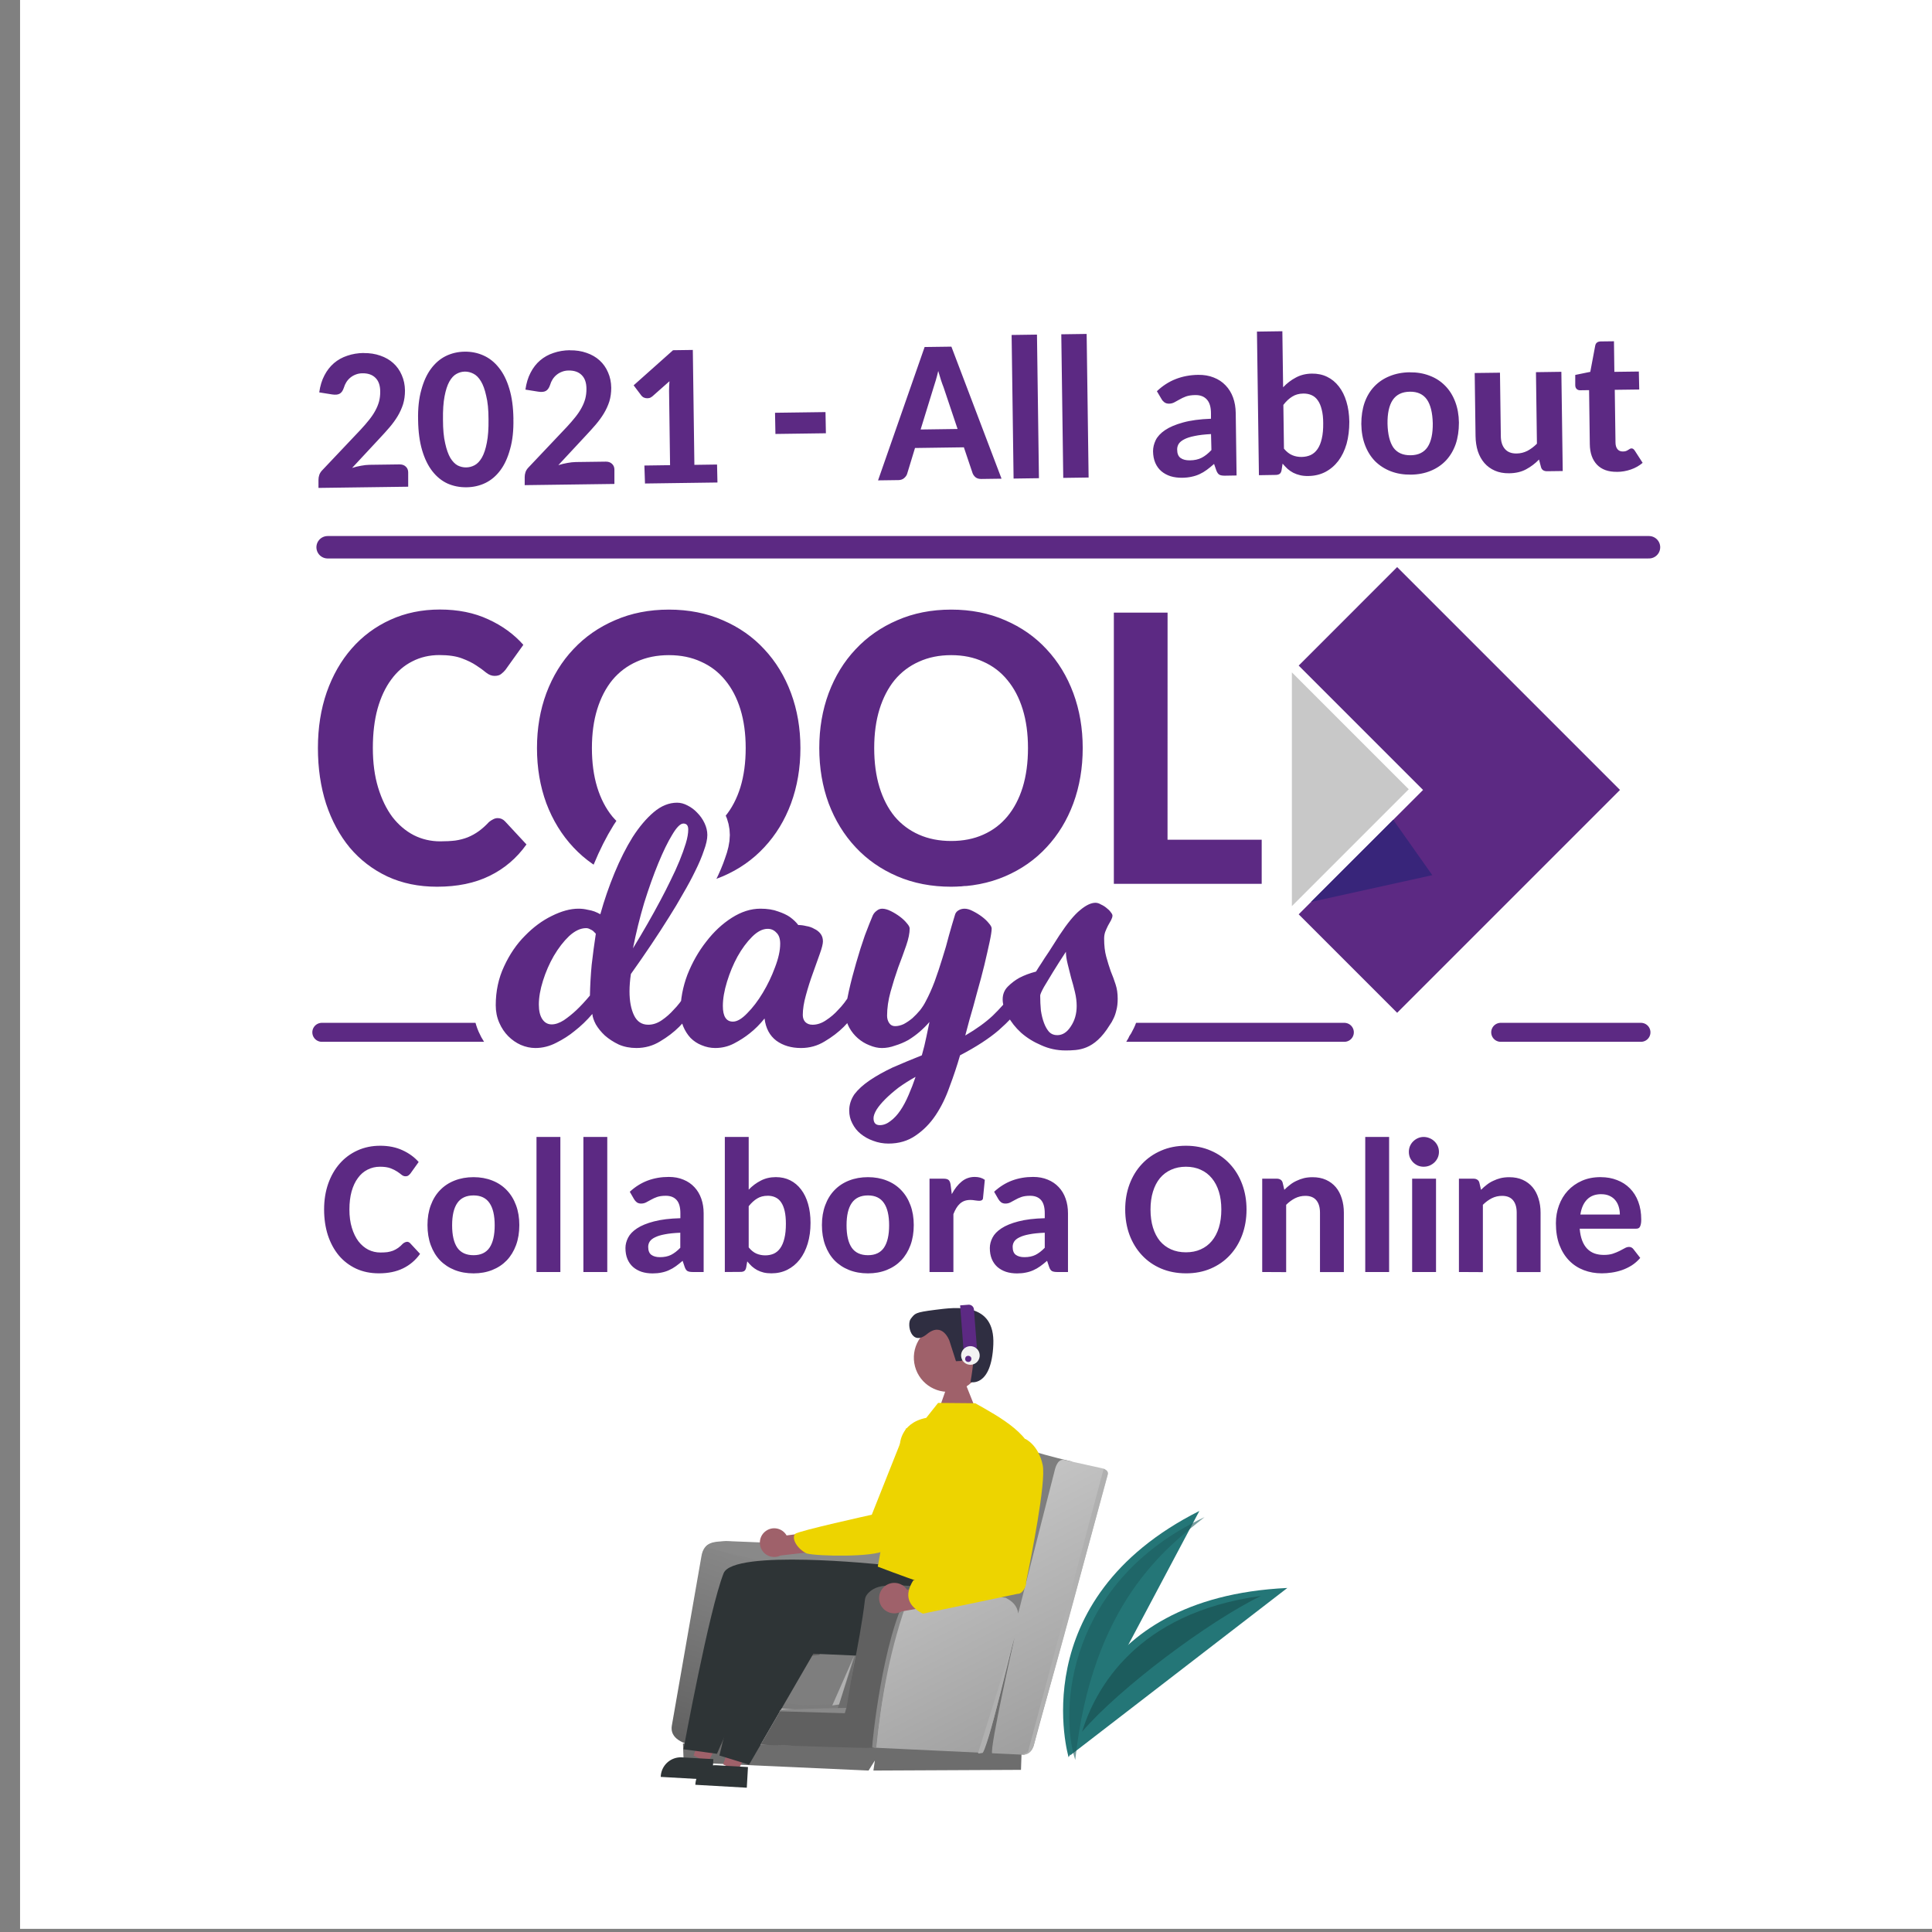 <svg width="48.154mm" height="48.154mm" version="1.1" viewBox="0 0 48.154 48.154" xmlns="http://www.w3.org/2000/svg">
 <rect x="0" y="0" width="48.154" height="48.154" fill="#808080" stroke="none"/>
 <defs>
  <linearGradient id="linearGradient4503" x1="43.472" x2="34.492" y1="207.77" y2="234.34" gradientUnits="userSpaceOnUse">
   <stop stop-color="#898989" offset="0"/>
   <stop stop-color="#616161" offset="1"/>
  </linearGradient>
  <linearGradient id="linearGradient4505" x1="488.42" x2="507.21" y1="414.15" y2="450.66" gradientTransform="matrix(.507 0 0 .507 646.28 -171.11)" gradientUnits="userSpaceOnUse">
   <stop stop-color="#cbcbcb" offset="0"/>
   <stop stop-color="#9e9e9e" offset="1"/>
  </linearGradient>
 </defs>
 <g transform="matrix(1 0 0 1 -2009.7 396.38)" stroke-width="1">
  <g stroke-width="1">
   <rect id="bg" x="2010.2" y="-396.47" width="48.165" height="48.165" fill="#fff" style="paint-order:markers stroke fill"/>
   <path id="COOL" d="m2038.8-375.45h2.347v1.099h-3.685v-6.76h1.339zm-2.114-2.285q0 0.743-0.234 1.379-0.234 0.631-0.667 1.094-0.427 0.463-1.033 0.723-0.606 0.26-1.344 0.26t-1.344-0.26q-0.606-0.26-1.038-0.723-0.433-0.463-0.672-1.094-0.234-0.636-0.234-1.379 0-0.738 0.234-1.369 0.239-0.636 0.672-1.094 0.433-0.463 1.038-0.723 0.606-0.265 1.344-0.265t1.344 0.265q0.606 0.26 1.033 0.723 0.433 0.463 0.667 1.094 0.234 0.631 0.234 1.369zm-1.364 0q0-0.54-0.132-0.967-0.132-0.428-0.382-0.728-0.244-0.3-0.601-0.458-0.351-0.163-0.799-0.163-0.448 0-0.804 0.163-0.356 0.158-0.606 0.458-0.244 0.3-0.377 0.728-0.132 0.428-0.132 0.967 0 0.545 0.132 0.977 0.132 0.428 0.377 0.728 0.249 0.295 0.606 0.453t0.804 0.158q0.448 0 0.799-0.158 0.356-0.158 0.601-0.453 0.249-0.3 0.382-0.728 0.132-0.433 0.132-0.977zm-5.672 0q0 0.743-0.234 1.379-0.234 0.631-0.667 1.094-0.428 0.463-1.033 0.723-0.606 0.26-1.344 0.26t-1.344-0.26q-0.606-0.26-1.038-0.723-0.433-0.463-0.672-1.094-0.234-0.636-0.234-1.379 0-0.738 0.234-1.369 0.239-0.636 0.672-1.094 0.433-0.463 1.038-0.723 0.606-0.265 1.344-0.265t1.344 0.265q0.606 0.26 1.033 0.723 0.433 0.463 0.667 1.094 0.234 0.631 0.234 1.369zm-1.364 0q0-0.54-0.132-0.967-0.132-0.428-0.382-0.728-0.244-0.3-0.601-0.458-0.351-0.163-0.799-0.163-0.448 0-0.804 0.163-0.356 0.158-0.606 0.458-0.244 0.3-0.377 0.728-0.132 0.428-0.132 0.967 0 0.545 0.132 0.977 0.132 0.428 0.377 0.728 0.249 0.295 0.606 0.453 0.356 0.158 0.804 0.158 0.448 0 0.799-0.158 0.356-0.158 0.601-0.453 0.249-0.3 0.382-0.728 0.132-0.433 0.132-0.977zm-6.181 1.746q0.107 0 0.183 0.081l0.534 0.575q-0.366 0.514-0.921 0.784-0.55 0.27-1.308 0.27-0.687 0-1.237-0.255-0.55-0.26-0.937-0.718-0.382-0.463-0.591-1.094-0.204-0.636-0.204-1.39 0-0.758 0.219-1.39 0.224-0.636 0.626-1.094 0.402-0.458 0.962-0.713 0.56-0.255 1.232-0.255 0.682 0 1.206 0.244 0.524 0.239 0.875 0.636l-0.448 0.626q-0.046 0.056-0.107 0.102-0.056 0.046-0.163 0.046t-0.209-0.081q-0.097-0.082-0.244-0.178-0.143-0.097-0.361-0.178-0.219-0.082-0.56-0.082-0.372 0-0.677 0.158-0.305 0.153-0.524 0.453-0.219 0.295-0.341 0.728-0.117 0.428-0.117 0.977 0 0.555 0.132 0.988 0.132 0.433 0.356 0.733 0.229 0.295 0.534 0.453 0.305 0.153 0.657 0.153 0.209 0 0.377-0.02 0.168-0.025 0.31-0.081 0.148-0.061 0.275-0.153 0.127-0.092 0.255-0.229 0.051-0.041 0.102-0.066 0.056-0.03 0.112-0.03z" fill="#5c2983" style="text-decoration-color:#000000;text-decoration-line:none"/>
   <path id="allabout" d="m2050-384.62q-0.321 4e-3 -0.496-0.178-0.174-0.184-0.179-0.508l-0.018-1.35-0.224 3e-3q-0.05 6.8e-4 -0.085-0.031-0.036-0.034-0.036-0.099v-0.252l0.375-0.077 0.123-0.654q0.021-0.102 0.138-0.104l0.329-4e-3 0.01 0.762 0.61-8e-3 0.01 0.448-0.61 8e-3 0.018 1.308q0 0.11 0.049 0.171 0.048 0.059 0.135 0.058 0.047-6.4e-4 0.077-0.011 0.032-0.013 0.055-0.028 0.022-0.015 0.04-0.025 0.02-0.013 0.042-0.013 0.027-3.6e-4 0.045 0.014 0.017 0.012 0.038 0.042l0.196 0.304q-0.128 0.109-0.294 0.166-0.164 0.057-0.34 0.059zm-2.914-2.471 0.021 1.571q0 0.214 0.102 0.33 0.099 0.116 0.293 0.113 0.142-2e-3 0.268-0.066 0.126-0.067 0.237-0.178l-0.024-1.783 0.633-9e-3 0.034 2.473-0.389 5e-3q-0.06 8.2e-4 -0.102-0.026-0.04-0.029-0.053-0.086l-0.047-0.179q-0.145 0.149-0.323 0.244-0.176 0.095-0.42 0.098-0.202 3e-3 -0.357-0.065-0.155-0.068-0.262-0.191-0.106-0.123-0.163-0.294-0.054-0.171-0.057-0.378l-0.021-1.571zm-2.253-9e-3q0.272-4e-3 0.497 0.083 0.225 0.084 0.387 0.249 0.162 0.162 0.252 0.398 0.09 0.233 0.094 0.524 0 0.296-0.08 0.534-0.084 0.238-0.241 0.407-0.157 0.167-0.38 0.259-0.223 0.093-0.494 0.096-0.274 4e-3 -0.502-0.083-0.225-0.087-0.39-0.249-0.162-0.165-0.252-0.4-0.09-0.235-0.094-0.532 0-0.291 0.08-0.527 0.084-0.238 0.241-0.404 0.16-0.169 0.383-0.259 0.225-0.093 0.499-0.097zm0.028 2.067q0.286-4e-3 0.421-0.205 0.134-0.204 0.129-0.595-0.01-0.391-0.145-0.588-0.14-0.2-0.426-0.196-0.291 4e-3 -0.428 0.208-0.134 0.201-0.129 0.592 0.01 0.391 0.145 0.591 0.142 0.197 0.433 0.193zm-3.783 0.497-0.049-3.579 0.633-9e-3 0.019 1.397q0.142-0.151 0.318-0.243 0.175-0.095 0.397-0.098 0.212-3e-3 0.382 0.08 0.17 0.082 0.292 0.24 0.122 0.155 0.189 0.379 0.068 0.223 0.072 0.502 0 0.301-0.068 0.549-0.072 0.248-0.206 0.426-0.135 0.176-0.325 0.276-0.188 0.097-0.422 0.1-0.115 2e-3 -0.207-0.02-0.09-0.021-0.168-0.06-0.078-0.041-0.143-0.098-0.063-0.059-0.124-0.13l-0.025 0.16q-0.011 0.068-0.049 0.095-0.037 0.025-0.097 0.026zm1.106-2.035q-0.159 2e-3 -0.276 0.076-0.116 0.071-0.221 0.207l0.015 1.091q0.097 0.116 0.206 0.162 0.11 0.046 0.235 0.044 0.125-2e-3 0.226-0.048 0.102-0.049 0.17-0.149 0.071-0.103 0.106-0.261 0.038-0.16 0.035-0.384 0-0.199-0.037-0.338-0.034-0.142-0.098-0.23-0.061-0.089-0.154-0.13-0.091-0.041-0.207-0.04zm-1.953 2.047q-0.09 1e-3 -0.137-0.023-0.047-0.027-0.077-0.106l-0.057-0.164q-0.094 0.084-0.18 0.147-0.086 0.064-0.18 0.107-0.091 0.043-0.198 0.065-0.104 0.024-0.234 0.026-0.159 2e-3 -0.292-0.038-0.133-0.043-0.231-0.126-0.096-0.083-0.15-0.207-0.054-0.126-0.056-0.291 0-0.137 0.066-0.275 0.068-0.138 0.233-0.25 0.168-0.114 0.446-0.19 0.28-0.079 0.699-0.094v-0.132q0-0.239-0.105-0.35-0.102-0.111-0.288-0.108-0.14 2e-3 -0.231 0.035-0.09 0.034-0.158 0.074-0.07 0.038-0.129 0.071-0.06 0.033-0.134 0.034-0.065 8.9e-4 -0.113-0.031-0.046-0.034-0.073-0.081l-0.117-0.198q0.211-0.202 0.469-0.303 0.258-0.101 0.559-0.105 0.217-3e-3 0.39 0.067 0.173 0.067 0.294 0.195 0.121 0.125 0.186 0.301 0.064 0.176 0.067 0.388l0.021 1.557zm-0.872-0.382q0.169-2e-3 0.291-0.064 0.124-0.064 0.244-0.193l-0.01-0.398q-0.246 0.013-0.41 0.048-0.162 0.032-0.258 0.083-0.096 0.049-0.138 0.114-0.039 0.065-0.038 0.14 0 0.149 0.085 0.211 0.086 0.061 0.23 0.059zm-2.575-3.151 0.049 3.579-0.632 9e-3 -0.049-3.579zm-1.238 0.017 0.049 3.579-0.632 9e-3 -0.049-3.579zm-0.883 3.591-0.503 7e-3q-0.087 1e-3 -0.14-0.038-0.053-0.042-0.078-0.104l-0.218-0.647-1.218 0.017-0.198 0.65q-0.019 0.055-0.076 0.103-0.054 0.045-0.136 0.047l-0.511 7e-3 1.161-3.324 0.667-9e-3zm-2.017-1.226 0.921-0.013-0.35-1.042q-0.031-0.077-0.064-0.178-0.033-0.104-0.068-0.226-0.028 0.122-0.059 0.227-0.031 0.105-0.057 0.183zm-3.629-0.417 1.258-0.017 0.01 0.528-1.258 0.017zm-3.256 1.315 0.64-9e-3 -0.025-1.853q0-0.115 0.01-0.239l-0.426 0.377q-0.042 0.035-0.084 0.043t-0.08 1e-3q-0.037-6e-3 -0.067-0.024-0.027-0.019-0.043-0.039l-0.193-0.256 0.982-0.875 0.493-7e-3 0.039 2.864 0.565-8e-3 0.01 0.448-1.806 0.025zm-2.981 0.489m1.123-3.361q0.229-3e-3 0.417 0.064 0.19 0.065 0.324 0.187 0.136 0.123 0.211 0.299 0.077 0.173 0.08 0.385 0 0.182-0.047 0.339-0.05 0.155-0.136 0.298-0.085 0.141-0.201 0.277-0.115 0.134-0.243 0.27l-0.692 0.744q0.112-0.036 0.224-0.055 0.112-0.021 0.209-0.023l0.75-0.01q0.095-1e-3 0.153 0.053 0.061 0.054 0.062 0.144v0.359l-2.236 0.03v-0.202q-8e-4 -0.057 0.02-0.122 0.024-0.068 0.083-0.126l0.948-1.002q0.12-0.129 0.211-0.244 0.093-0.116 0.154-0.229 0.063-0.115 0.094-0.23 0.03-0.117 0.029-0.244 0-0.229-0.119-0.345-0.116-0.116-0.325-0.113-0.09 1e-3 -0.164 0.03-0.075 0.028-0.134 0.076-0.059 0.048-0.101 0.113-0.041 0.065-0.063 0.14-0.039 0.115-0.108 0.151-0.066 0.036-0.187 0.017l-0.32-0.051q0.034-0.242 0.129-0.423 0.094-0.183 0.237-0.305 0.145-0.124 0.334-0.186 0.188-0.065 0.405-0.068zm-1.407 1.708q0.01 0.433-0.082 0.753-0.086 0.32-0.244 0.531-0.157 0.211-0.374 0.316-0.215 0.103-0.469 0.106-0.254 3e-3 -0.472-0.093-0.216-0.099-0.378-0.306-0.162-0.207-0.256-0.525-0.094-0.318-0.1-0.751-0.01-0.433 0.08-0.751 0.086-0.32 0.242-0.529 0.157-0.211 0.369-0.316 0.215-0.105 0.469-0.109 0.254-3e-3 0.472 0.096 0.221 0.099 0.383 0.306 0.165 0.205 0.259 0.522 0.096 0.315 0.102 0.748zm-0.62 8e-3q0-0.354-0.058-0.582-0.05-0.231-0.132-0.364-0.082-0.136-0.187-0.187-0.103-0.053-0.212-0.052-0.11 1e-3 -0.211 0.058-0.099 0.054-0.177 0.192-0.075 0.136-0.119 0.368-0.044 0.23-0.039 0.583 0 0.356 0.055 0.587 0.05 0.228 0.129 0.364 0.082 0.133 0.182 0.187 0.103 0.051 0.212 0.049 0.11-1e-3 0.211-0.055 0.104-0.056 0.182-0.192 0.078-0.138 0.122-0.368 0.047-0.232 0.042-0.588zm-4.237 1.714m1.123-3.361q0.229-3e-3 0.417 0.064 0.19 0.065 0.324 0.187 0.136 0.123 0.211 0.299 0.077 0.173 0.08 0.385 0 0.182-0.047 0.339-0.05 0.155-0.135 0.298-0.085 0.141-0.201 0.277-0.115 0.134-0.243 0.27l-0.692 0.744q0.112-0.036 0.224-0.055 0.112-0.021 0.209-0.023l0.75-0.01q0.095-1e-3 0.153 0.053 0.061 0.054 0.062 0.144v0.359l-2.236 0.03v-0.202q-7e-4 -0.057 0.02-0.122 0.024-0.068 0.083-0.126l0.948-1.002q0.12-0.129 0.211-0.244 0.093-0.116 0.154-0.229 0.063-0.115 0.094-0.23 0.03-0.117 0.029-0.244 0-0.229-0.119-0.345-0.116-0.116-0.325-0.113-0.09 1e-3 -0.164 0.03-0.075 0.028-0.134 0.076-0.059 0.048-0.101 0.113-0.041 0.065-0.063 0.14-0.038 0.115-0.107 0.151-0.067 0.036-0.187 0.017l-0.32-0.051q0.034-0.242 0.129-0.423 0.095-0.183 0.237-0.305 0.145-0.124 0.334-0.186 0.189-0.065 0.405-0.068z" fill="#5c2983" fill-opacity=".996" stop-color="#000000" style="text-decoration-color:#000000;text-decoration-line:none"/>
  </g>
  <path id="bezel-first" d="m2050.8-382.74h-32.934" fill="none" stop-color="#000000" stroke="#5c2983" stroke-linecap="round" stroke-width=".559"/>
  <g id="co-logo-g" transform="matrix(.328 0 0 .328 1613.4 -1198.9)">
   <path d="m1306.4 2497.8 0.568-0.568 9.45 9.45-9.45 9.45-0.568-0.57 8.882-8.881z" fill="#fff" stroke-width=".302"/>
   <g stroke-width=".383">
    <path d="m1306.4 2497.8v17.764l8.882-8.881z" fill="#c8c8c8"/>
    <path d="m1314.4 2489.8-7.482 7.484 9.45 9.451-9.45 9.451 7.482 7.482 16.934-16.933z" fill="#5c2983" style="paint-order:stroke fill markers"/>
    <path d="m1314.1 2509-6.25 6.245 9.22-2.035z" fill="#38257a"/>
   </g>
  </g>
  <path id="collaboraonline" d="m2049.6-367.04q0.22 0 0.405 0.073 0.185 0.07 0.319 0.206 0.134 0.134 0.208 0.33 0.075 0.197 0.075 0.45 0 0.068-0.01 0.112-0.01 0.042-0.024 0.068-0.014 0.026-0.042 0.037-0.026 9e-3 -0.066 9e-3h-1.392q0.014 0.169 0.061 0.293 0.047 0.124 0.124 0.204 0.077 0.08 0.183 0.119 0.105 0.037 0.234 0.037t0.223-0.03q0.096-0.033 0.166-0.068 0.073-0.037 0.129-0.068 0.056-0.033 0.11-0.033 0.066 0 0.108 0.054l0.171 0.22q-0.096 0.112-0.213 0.187-0.117 0.073-0.244 0.117-0.124 0.042-0.253 0.061t-0.248 0.019q-0.241 0-0.45-0.08t-0.363-0.237q-0.155-0.159-0.244-0.391-0.087-0.234-0.087-0.541 0-0.237 0.077-0.445 0.077-0.211 0.22-0.365 0.145-0.157 0.351-0.248 0.206-0.091 0.466-0.091zm0.012 0.424q-0.227 0-0.356 0.134-0.129 0.131-0.166 0.373h0.984q0-0.101-0.028-0.192-0.026-0.091-0.084-0.162-0.056-0.07-0.143-0.11-0.087-0.042-0.206-0.042zm-3.549 1.94v-2.326h0.365q0.056 0 0.094 0.026 0.04 0.026 0.052 0.08l0.04 0.171q0.07-0.07 0.145-0.127 0.075-0.059 0.162-0.098 0.087-0.042 0.183-0.066 0.098-0.023 0.215-0.023 0.19 0 0.335 0.066 0.145 0.066 0.244 0.183 0.098 0.117 0.148 0.281 0.052 0.162 0.052 0.354v1.481h-0.595v-1.481q0-0.199-0.091-0.309t-0.274-0.11q-0.136 0-0.255 0.059-0.117 0.059-0.223 0.164v1.678zm-1.248 0zm0.677-2.326v2.326h-0.595v-2.326zm0.073-0.668q0 0.077-0.03 0.145-0.03 0.066-0.082 0.117-0.052 0.049-0.122 0.08-0.07 0.028-0.148 0.028-0.075 0-0.143-0.028-0.066-0.03-0.117-0.08-0.049-0.051-0.08-0.117-0.028-0.068-0.028-0.145 0-0.077 0.028-0.145 0.03-0.068 0.08-0.117 0.052-0.051 0.117-0.08 0.068-0.03 0.143-0.03 0.077 0 0.148 0.03 0.07 0.028 0.122 0.08 0.052 0.049 0.082 0.117 0.03 0.068 0.03 0.145zm-1.242-0.373v3.367h-0.595v-3.367zm-3.163 3.367v-2.326h0.365q0.056 0 0.094 0.026 0.04 0.026 0.052 0.08l0.04 0.171q0.07-0.07 0.145-0.127 0.075-0.059 0.162-0.098 0.087-0.042 0.183-0.066 0.098-0.023 0.215-0.023 0.19 0 0.335 0.066 0.145 0.066 0.244 0.183 0.098 0.117 0.148 0.281 0.052 0.162 0.052 0.354v1.481h-0.595v-1.481q0-0.199-0.091-0.309t-0.274-0.11q-0.136 0-0.255 0.059-0.117 0.059-0.223 0.164v1.678zm-0.391-1.558q0 0.342-0.108 0.635-0.108 0.291-0.307 0.504-0.197 0.213-0.476 0.333t-0.619 0.119-0.619-0.119q-0.279-0.119-0.478-0.333-0.199-0.213-0.309-0.504-0.108-0.293-0.108-0.635 0-0.34 0.108-0.63 0.11-0.293 0.309-0.504 0.199-0.213 0.478-0.333 0.279-0.122 0.619-0.122t0.619 0.122q0.279 0.119 0.476 0.333 0.199 0.213 0.307 0.504 0.108 0.291 0.108 0.63zm-0.628 0q0-0.248-0.061-0.445-0.061-0.197-0.176-0.335-0.113-0.138-0.277-0.211-0.162-0.075-0.368-0.075t-0.37 0.075q-0.164 0.073-0.279 0.211-0.113 0.138-0.173 0.335-0.061 0.197-0.061 0.445 0 0.251 0.061 0.45 0.061 0.197 0.173 0.335 0.115 0.136 0.279 0.209 0.164 0.073 0.37 0.073t0.368-0.073q0.164-0.073 0.277-0.209 0.115-0.138 0.176-0.335 0.061-0.199 0.061-0.45zm-4.092 1.558q-0.084 0-0.129-0.023-0.044-0.026-0.07-0.101l-0.052-0.155q-0.089 0.077-0.171 0.136-0.082 0.059-0.171 0.098-0.087 0.04-0.188 0.059-0.098 0.021-0.22 0.021-0.15 0-0.274-0.04-0.124-0.042-0.216-0.122-0.089-0.08-0.138-0.197-0.049-0.119-0.049-0.274 0-0.129 0.066-0.258 0.066-0.129 0.223-0.232 0.159-0.105 0.422-0.173 0.265-0.07 0.658-0.08v-0.124q0-0.225-0.094-0.33-0.094-0.105-0.27-0.105-0.131 0-0.218 0.03-0.084 0.03-0.15 0.068-0.066 0.035-0.122 0.066-0.056 0.03-0.127 0.03-0.061 0-0.105-0.03-0.042-0.033-0.068-0.077l-0.108-0.187q0.202-0.187 0.445-0.279 0.244-0.091 0.527-0.091 0.204 0 0.365 0.068 0.162 0.066 0.274 0.187 0.113 0.119 0.171 0.286 0.059 0.166 0.059 0.365v1.464zm-0.815-0.37q0.159 0 0.274-0.056 0.117-0.059 0.232-0.178v-0.375q-0.232 9e-3 -0.387 0.04-0.152 0.028-0.244 0.075-0.091 0.044-0.131 0.105-0.038 0.061-0.038 0.131 0 0.141 0.077 0.199 0.08 0.059 0.216 0.059zm-2.366 0.37v-2.326h0.349q0.091 0 0.127 0.033 0.037 0.033 0.049 0.115l0.03 0.237q0.105-0.199 0.246-0.314 0.141-0.115 0.326-0.115 0.152 0 0.251 0.073l-0.044 0.445q0 0.042-0.028 0.061-0.024 0.016-0.063 0.016-0.035 0-0.101-9e-3 -0.066-0.012-0.122-0.012-0.082 0-0.148 0.023-0.063 0.023-0.115 0.07-0.049 0.044-0.089 0.11-0.04 0.066-0.073 0.15v1.443zm-1.534-2.364q0.255 0 0.466 0.084 0.211 0.082 0.361 0.239 0.15 0.155 0.232 0.377 0.082 0.22 0.082 0.494 0 0.279-0.082 0.501t-0.232 0.38q-0.15 0.155-0.361 0.239-0.211 0.084-0.466 0.084-0.258 0-0.471-0.084-0.211-0.084-0.363-0.239-0.15-0.157-0.232-0.38t-0.082-0.501q0-0.274 0.082-0.494 0.082-0.223 0.232-0.377 0.152-0.157 0.363-0.239 0.213-0.084 0.471-0.084zm0 1.945q0.27 0 0.398-0.187 0.129-0.19 0.129-0.558t-0.129-0.555q-0.129-0.19-0.398-0.19-0.274 0-0.405 0.19-0.129 0.187-0.129 0.555t0.129 0.558q0.131 0.187 0.405 0.187zm-3.568 0.419v-3.367h0.595v1.314q0.136-0.141 0.302-0.225 0.166-0.087 0.375-0.087 0.199 0 0.358 0.08 0.159 0.08 0.272 0.23 0.113 0.148 0.173 0.358 0.061 0.211 0.061 0.473 0 0.283-0.07 0.515t-0.199 0.398q-0.129 0.164-0.309 0.255-0.178 0.089-0.398 0.089-0.108 0-0.195-0.021-0.084-0.021-0.157-0.059-0.073-0.04-0.134-0.094-0.059-0.056-0.115-0.124l-0.026 0.15q-0.012 0.063-0.047 0.089-0.035 0.023-0.091 0.023zm1.066-1.9q-0.15 0-0.26 0.068-0.11 0.066-0.211 0.192v1.026q0.089 0.11 0.192 0.155 0.103 0.044 0.22 0.044 0.117 0 0.213-0.042 0.096-0.044 0.162-0.138 0.068-0.096 0.103-0.244 0.037-0.15 0.037-0.361 0-0.187-0.03-0.319-0.031-0.134-0.089-0.218-0.056-0.084-0.143-0.124-0.084-0.04-0.195-0.04zm-1.867 1.9q-0.084 0-0.129-0.023-0.044-0.026-0.07-0.101l-0.052-0.155q-0.089 0.077-0.171 0.136-0.082 0.059-0.171 0.098-0.087 0.04-0.187 0.059-0.098 0.021-0.22 0.021-0.15 0-0.274-0.04-0.124-0.042-0.215-0.122-0.089-0.08-0.138-0.197-0.049-0.119-0.049-0.274 0-0.129 0.066-0.258 0.066-0.129 0.223-0.232 0.159-0.105 0.422-0.173 0.265-0.07 0.658-0.08v-0.124q0-0.225-0.094-0.33-0.094-0.105-0.269-0.105-0.131 0-0.218 0.03-0.084 0.03-0.15 0.068-0.066 0.035-0.122 0.066-0.056 0.03-0.127 0.03-0.061 0-0.105-0.03-0.042-0.033-0.068-0.077l-0.108-0.187q0.202-0.187 0.445-0.279 0.244-0.091 0.527-0.091 0.204 0 0.365 0.068 0.162 0.066 0.274 0.187 0.112 0.119 0.171 0.286 0.059 0.166 0.059 0.365v1.464zm-0.815-0.37q0.159 0 0.274-0.056 0.117-0.059 0.232-0.178v-0.375q-0.232 9e-3 -0.387 0.04-0.152 0.028-0.244 0.075-0.091 0.044-0.131 0.105-0.038 0.061-0.038 0.131 0 0.141 0.077 0.199 0.08 0.059 0.215 0.059zm-1.314-2.997v3.367h-0.595v-3.367zm-1.169 0v3.367h-0.595v-3.367zm-2.164 1.003q0.255 0 0.466 0.084 0.211 0.082 0.361 0.239 0.15 0.155 0.232 0.377 0.082 0.22 0.082 0.494 0 0.279-0.082 0.501t-0.232 0.38q-0.15 0.155-0.361 0.239-0.211 0.084-0.466 0.084-0.258 0-0.471-0.084-0.211-0.084-0.363-0.239-0.15-0.157-0.232-0.38t-0.082-0.501q0-0.274 0.082-0.494 0.082-0.223 0.232-0.377 0.152-0.157 0.363-0.239 0.213-0.084 0.471-0.084zm0 1.945q0.269 0 0.398-0.187 0.129-0.19 0.129-0.558t-0.129-0.555q-0.129-0.19-0.398-0.19-0.274 0-0.405 0.19-0.129 0.187-0.129 0.555t0.129 0.558q0.131 0.187 0.405 0.187zm-1.663-0.335q0.049 0 0.084 0.037l0.246 0.265q-0.169 0.237-0.424 0.361-0.253 0.124-0.602 0.124-0.316 0-0.569-0.117-0.253-0.119-0.431-0.33-0.176-0.213-0.272-0.504-0.094-0.293-0.094-0.64 0-0.349 0.101-0.64 0.103-0.293 0.288-0.504t0.443-0.328 0.567-0.117q0.314 0 0.555 0.112 0.241 0.11 0.403 0.293l-0.206 0.288q-0.021 0.026-0.049 0.047-0.026 0.021-0.075 0.021t-0.096-0.037q-0.044-0.037-0.112-0.082-0.066-0.044-0.166-0.082-0.101-0.037-0.258-0.037-0.171 0-0.312 0.073-0.141 0.07-0.241 0.209-0.101 0.136-0.157 0.335-0.054 0.197-0.054 0.45 0 0.255 0.061 0.455t0.164 0.337q0.105 0.136 0.246 0.209 0.141 0.07 0.302 0.07 0.096 0 0.173-9e-3 0.077-0.012 0.143-0.037 0.068-0.028 0.127-0.07 0.059-0.042 0.117-0.105 0.024-0.019 0.047-0.03 0.026-0.014 0.052-0.014z" fill="#5c2983" stroke-dashoffset="31.002" stroke-linecap="round" stroke-width=".919" style="text-decoration-color:#000000;text-decoration-line:none">
   <title>collaboraonline</title>
  </path>
  <path id="bezel-second" d="m2050.6-370.65h-3.496m-3.897 0h-6.796m-12.943 0h-5.747" fill="none" stop-color="#000000" stroke="#5c2983" stroke-linecap="round" stroke-width=".473"/>
  <g id="Figure-g" transform="matrix(.361 0 0 .361 1709.8 -373.54)" stroke-width="1">
   <g stroke-linecap="round">
    <path d="m904.77 37.645c-2.565-0.586-4.983-1.421-7.384-2.238-0.78-0.217-1.554 0.402-1.691 1.34l-2.433 12.5 8.914 1.534z" fill="#7e7e7e" stop-color="#000000" stroke-width="1.444"/>
    <g transform="matrix(.507 0 0 .507 860.49 -61.77)" stroke-width="2.849">
     <path d="m63.893 209.4-4.677-1.737-19.03-0.763c-1.421 0.131-3.008-0.049-3.341 2.138l-4.019 23.003c-0.585 3.493 7.22 3.09 9.141 3.302z" fill="url(#linearGradient4503)" stop-color="#000000"/>
     <path d="m66.607 230.64-23.733-1.119c-0.338-0.013-0.356-0.239-0.321-0.501 0 0 3.615-17.873 3.742-18.425 0.571-2.495 1.495-3.072 2.94-3.074l14.833 1.737c0.899 0.446 1.737 2.138 1.737 2.138z" fill="#575757" opacity=".777" stop-color="#000000"/>
    </g>
    <path d="m901.24 58.927c0-0.096 0.048-1.438 0.048-1.438l-23.386-0.383 0.048 1.294 12.766 0.575 0.436-0.695-0.101 0.695z" fill="#6d6d6d" stop-color="#000000" stroke-width="1.444"/>
    <path d="m879.45 43.57 3.765 0.914 8.118 0.369 0.839-2.147-7.447 0.637-3.631-0.176c-0.679-0.022-1.429 0.044-1.644 0.403z" fill="#898989" stop-color="#000000" stroke-width=".214"/>
   </g>
   <path d="m883.57 42.479a0.984 0.984 0 0 1 1.486 0.263l2.23-0.288 0.505 1.312-3.155 0.362a0.989 0.989 0 0 1-1.066-1.65z" fill="#9f616a" stroke-width=".179"/>
   <circle transform="matrix(-.978 -.208 -.208 .978 0 0)" cx="-884.43" cy="-156.86" r="1.072" fill="#6c63ff" stroke-width=".179"/>
   <g transform="matrix(.556 -.282 .282 .556 774.15 -38.891)">
    <path d="m122.35 190.94-1.929 1.851 4.016 1.367 0.276-3.029z" fill="#9f616a" stop-color="#000000" stroke-linecap="round" stroke-width="2.316"/>
    <g stroke-width=".286">
     <circle transform="matrix(-.978 -.208 -.208 .978 0 0)" cx="-160.64" cy="157.84" r="3.783" fill="#9f616a"/>
     <path d="m125.26 186.19s0.315-2.282-1.883-1.792-1.53-2.008-0.83-2.325c0.7-0.318 0.705-0.432 2.855 0.337 2.151 0.769 6.341 2.189 4.006 6.345-2.336 4.156-4.137 2.562-4.137 2.562s2.741-3.59 1.46-3.065l-1.282 0.525-0.564-0.251z" fill="#2f2e41"/>
     <path d="m127.63 188.24 1.621-3.922a0.571 0.571 0 0 0-0.309-0.746l-0.85-0.351-1.84 4.449z" fill="#5c2983"/>
     <circle transform="matrix(-.978 -.208 -.208 .978 0 0)" cx="-163.1" cy="158.24" r="1.032" fill="#f2f2f2"/>
    </g>
   </g>
   <circle transform="matrix(-.978 -.208 -.208 .978 0 0)" cx="-884.43" cy="-156.86" r=".214" fill="#5c2983" stroke-width=".179"/>
   <polygon transform="matrix(-.068 -.034 -.034 .068 925.39 31.409)" points="373.33 526.26 351.89 526.26 351.89 582.29 366.42 582.29" fill="#9f616a" stroke-width="6.653"/>
   <polygon transform="matrix(-.068 -.034 -.034 .068 923.35 30.799)" points="373.33 526.26 351.89 526.26 351.89 582.29 366.42 582.29" fill="#9f616a" stroke-width="6.653"/>
   <path d="m886.57 51.068 3.384-0.384-0.894 3.686-2.835 0.091-6.517-0.623 0.297-3.153z" fill="#7e7e7e" stop-color="#000000" stroke-linecap="round" stroke-width="1.444"/>
   <g fill="#2e3436" stroke-width=".179">
    <path d="m899.43 46.254s-1.707 5.093-4.193 5.007c-2.486-0.085-8.332-0.354-8.332-0.354l-4.439 7.661-2.047-0.63s2.902-12.188 3.729-12.725 9.887 2.13e-4 9.887 2.13e-4z"/>
    <path d="m892.91 44.98-1.319-0.226s-10.22-1.084-10.884 0.601c-1.001 2.544-2.769 12.15-2.769 12.15l2.311 0.313 3.744-8.586 4.774-1.085 4.62-1.377z"/>
    <path d="m882.39 58.733-2.169-0.124-8e-5 -7e-6a1.385 1.385 0 0 0-1.461 1.304l-3e-3 0.045 3.552 0.202z"/>
    <path d="m880 58.188-2.169-0.124h-7e-5a1.385 1.385 0 0 0-1.461 1.304l-3e-3 0.045 3.552 0.202z"/>
   </g>
   <path d="m894.7 34.622 0.817-1.029 2.566 0.023c1.608 0.909 4.27 2.317 3.961 4.139l-1.184 6.974s0.153 2.424-1.882 2.508c-1.436 0.059-7.627-2.34-7.627-2.34l1.525-8.325s-0.058-1.571 1.824-1.949z" fill="#edd400" stroke-width=".179"/>
   <g transform="matrix(.507 0 0 .507 638.12 -172.44)" stroke-width="1.331">
    <path d="m525.46 454.63s-6.353-21.375 17.806-33.544z" fill="#247677" stroke-width=".352"/>
    <path d="m525.65 454.39s1.46-21.493 29.596-22.815z" fill="#247677" stroke-width=".352"/>
    <path transform="matrix(.265 0 0 .265 16.09 2.619)" d="m2021 1622.8c-64.165 8.71-85.168 47.885-91.945 69.781 19.26-22.472 65.099-56.778 91.945-69.781z" fill="#1c5c5d" stroke-width="1.331"/>
    <path transform="matrix(.265 0 0 .265 16.09 2.619)" d="m1992 1582.3c-70.665 33.21-74.668 99.385-66.445 124.78 8.76-80.972 47.099-109.28 66.445-124.78z" fill="#1c5c5d" fill-opacity=".593"/>
   </g>
   <path d="m904.29 37.542 2.514 0.555c0.395 0.081 0.463 0.306 0.434 0.434l-5.106 18.676c-0.116 0.446-0.371 0.613-0.678 0.678l-12.036-0.568c-0.171-0.007-0.181-0.121-0.163-0.254 0 0 1.833-9.064 1.898-9.344 0.29-1.266 0.758-1.558 1.491-1.559l7.523 0.881c0.456 0.226 0.807 0.54 0.881 1.084l2.508-9.827c0.089-0.405 0.286-0.89 0.734-0.757z" fill="url(#linearGradient4505)" stop-color="#000000" stroke-linecap="round" stroke-width="1.444"/>
   <path d="m893.31 35.348 1.084-0.203-2.575 8.641c-0.76 0.464-4.621 0.402-5.377 0.199-0.691-0.338-1.069-1.073-0.79-1.351 0.203-0.203 5.286-1.322 5.286-1.322z" fill="#edd400" stop-color="#000000" stroke-width="1"/>
   <path d="m895.3 46.453s-1.77-0.284-2.684-0.268c-0.533 9e-3 -1.117-1e-3 -1.577 0.268-0.261 0.153-0.536 0.404-0.57 0.704-0.348 3.006-1.409 7.581-1.409 7.581l-4.386 0.009c-6e-3 -0.004-1.393 2.424-1.418 2.446 0.036 2e-3 8.052 0.279 7.985 0.212-0.067-0.067 0.691-6.776 2.013-9.812 0.17-0.39 0.368-0.83 0.738-1.04 0.381-0.215 1.308-0.101 1.308-0.101z" fill="#606060" stop-color="#000000" stroke-linecap="round" stroke-width=".214"/>
   <path d="m891.24 57.431-0.273-0.057c-0.018-0.228 0.71-7.423 2.421-10.542l0.153 0.02c-1.353 3.655-1.955 7.176-2.301 10.579z" fill="#898989" stop-color="#000000" stroke-linecap="round" stroke-width=".214"/>
   <path d="m891.78 46.301a1.044 1.044 0 0 1 1.589 0.191l2.344-0.437 0.613 1.36-3.319 0.571a1.049 1.049 0 0 1-1.227-1.684z" fill="#9f616a" stroke-width=".179"/>
   <path d="m900.7 36.176 0.846-0.095s0.903 0.409 1.193 1.803c0.243 1.167-0.8 6.397-1.145 8.064 0.037 0.292-0.249 0.853-0.595 0.827l-6.535 1.368c-1.018-0.519-1.307-1.263-0.664-2.293l4.291-1.575s5.659-6.878 2.608-8.098z" fill="#edd400" stroke-width="1"/>
   <g stroke-linecap="round">
    <path d="m900.79 49.817c-0.805 2.661-1.835 8.132-2.415 7.984 0 0 0.944 0.188 0.872 0-0.168-0.436 1.543-7.984 1.543-7.984z" fill="#6d6d6d" stop-color="#000000" stroke-width=".214"/>
    <path d="m889.79 51.059-0.604 3.623h-0.604z" fill="#6d6d6d" stop-color="#000000" stroke-width=".214"/>
    <g fill="#b0b0b0" stroke-width=".214">
     <path d="m889.72 51.059-1.04 3.355-0.47 0.067z" stop-color="#000000"/>
     <path d="m900.75 49.841c0 0.075-1.906 8.014-2.182 7.923-0.045-0.015-0.332 0.095-0.285-0.024 0.047-0.119 2.467-7.899 2.467-7.899z" stop-color="#000000"/>
     <path d="m901.2 57.93 0.287-0.061c0.348-0.045 0.47-0.291 0.62-0.578l0.279-1.116c1.691-5.845 3.233-11.721 4.825-17.606 0.104-0.306-0.15-0.343-0.262-0.435l-5.227 19.559z" stop-color="#000000"/>
    </g>
    <path d="m889.18 54.648-0.101 0.369-4.529-0.134 0.134-0.134z" fill="#898989" stop-color="#000000" stroke-width=".214"/>
   </g>
  </g>
  <g id="Days-g" transform="matrix(.159 0 0 .159 1839.6 -774.88)" stroke-width="1.246">
   <title>Days-g</title>
   <path d="m1236.9 2529.7c-0.763 1.162-1.434 2.215-2.015 3.159-0.508 0.835-0.981 1.616-1.416 2.342-0.399 0.726-0.599 1.18-0.599 1.362 0 0.799 0.036 1.58 0.109 2.342 0.109 0.726 0.272 1.38 0.49 1.961 0.218 0.581 0.49 1.053 0.817 1.416 0.327 0.327 0.744 0.49 1.253 0.49 0.835 0 1.543-0.454 2.124-1.362 0.617-0.908 0.926-1.979 0.926-3.214 0-0.69-0.091-1.416-0.272-2.179-0.181-0.763-0.381-1.507-0.599-2.233-0.182-0.762-0.363-1.489-0.545-2.179-0.181-0.726-0.272-1.362-0.272-1.906zm-0.054 15.469c-1.343 0-2.614-0.272-3.813-0.817-1.198-0.508-2.251-1.162-3.159-1.961-0.872-0.799-1.561-1.67-2.07-2.614-0.545-0.944-0.817-1.816-0.817-2.614 0-0.799 0.272-1.471 0.817-2.015s1.144-0.999 1.797-1.362c0.763-0.399 1.634-0.726 2.615-0.98 0.218-0.363 0.508-0.817 0.871-1.362 0.29-0.472 0.672-1.053 1.144-1.743 0.472-0.726 1.017-1.579 1.634-2.56 1.271-1.925 2.36-3.25 3.268-3.976 0.908-0.762 1.707-1.144 2.397-1.144 0.29 0 0.581 0.091 0.872 0.272 0.327 0.145 0.617 0.327 0.871 0.545 0.29 0.218 0.508 0.436 0.654 0.654 0.182 0.218 0.272 0.399 0.272 0.545 0 0.182-0.073 0.418-0.218 0.708-0.145 0.254-0.309 0.545-0.49 0.872-0.145 0.29-0.29 0.617-0.436 0.98-0.109 0.327-0.163 0.672-0.163 1.035 0 1.089 0.109 2.033 0.327 2.832s0.454 1.561 0.708 2.288c0.29 0.69 0.545 1.38 0.763 2.07 0.218 0.654 0.327 1.398 0.327 2.233 0 0.726-0.073 1.344-0.218 1.852-0.109 0.472-0.254 0.89-0.436 1.253-0.182 0.399-0.381 0.744-0.599 1.035-0.901 2.219-3.808 4.062-6.917 3.976zm-15.722-2.342q2.614-1.525 4.303-3.105 1.688-1.634 2.887-3.268 0.109-0.163 0.327-0.381 0.163-0.109 0.381-0.218 0.218-0.163 0.49-0.163 0.49 0 0.817 0.327t0.327 0.762q0 0.218-0.109 0.436-0.109 0.163-0.218 0.381-0.163 0.218-0.272 0.49-1.416 1.906-3.704 3.922-2.288 1.961-6.046 3.922-0.708 2.451-1.634 4.902-0.871 2.506-2.179 4.466-1.307 1.961-3.159 3.214-1.797 1.253-4.248 1.253-1.253 0-2.397-0.436-1.089-0.381-1.961-1.089-0.817-0.654-1.307-1.634-0.49-0.926-0.49-2.015 0-1.362 0.817-2.56 0.872-1.144 2.397-2.179 1.525-1.035 3.595-2.015 2.124-0.926 4.575-1.906 0.436-1.525 0.708-2.887 0.272-1.362 0.49-2.342-0.654 0.763-1.525 1.525-0.817 0.708-1.797 1.307-0.98 0.545-2.07 0.872-1.035 0.381-2.07 0.381-0.926 0-1.961-0.436-0.98-0.381-1.797-1.089t-1.362-1.688-0.545-2.07q0-1.471 0.49-3.649 0.49-2.179 1.144-4.412 0.654-2.288 1.362-4.303 0.763-2.015 1.253-3.159 0.218-0.436 0.599-0.708 0.381-0.327 0.872-0.327 0.599 0 1.362 0.381 0.762 0.381 1.416 0.872 0.654 0.49 1.089 1.035 0.436 0.49 0.436 0.817 0 1.089-0.545 2.669-0.545 1.58-1.253 3.432-0.654 1.852-1.198 3.813t-0.545 3.758q0 0.654 0.327 1.144 0.327 0.49 0.926 0.49 0.654 0 1.362-0.327 0.708-0.381 1.362-0.926 0.654-0.599 1.198-1.253 0.545-0.708 0.872-1.362 0.762-1.416 1.416-3.159 0.654-1.798 1.198-3.595 0.599-1.852 1.035-3.595 0.49-1.743 0.926-3.159 0.109-0.49 0.545-0.763 0.436-0.272 0.98-0.272 0.599 0 1.307 0.381 0.763 0.381 1.416 0.872 0.654 0.49 1.089 1.035 0.436 0.49 0.436 0.817 0 0.599-0.327 2.124-0.327 1.525-0.817 3.595-0.49 2.015-1.144 4.303-0.599 2.288-1.198 4.303zm-13.399 14.052q0.872 0 1.688-0.654 0.817-0.599 1.525-1.634t1.307-2.451q0.599-1.362 1.089-2.832-1.471 0.817-2.669 1.688-1.198 0.926-2.07 1.797t-1.362 1.634q-0.49 0.817-0.49 1.362 0 1.089 0.98 1.089zm-2.976-18.791q-1.198 1.906-2.669 3.377-1.253 1.253-2.996 2.288-1.688 1.035-3.704 1.035-2.288 0-3.867-1.144-1.579-1.198-1.852-3.486-1.089 1.362-2.342 2.342-1.089 0.871-2.451 1.579t-2.941 0.708q-1.089 0-2.124-0.436-0.98-0.381-1.743-1.144-0.708-0.762-1.144-1.797t-0.436-2.288q0-2.941 1.089-5.828 1.144-2.887 2.941-5.174 1.798-2.342 4.031-3.758 2.233-1.416 4.466-1.416 1.634 0 2.778 0.436 1.144 0.381 1.852 0.872 0.817 0.599 1.307 1.253 0.599 0 1.253 0.163 0.708 0.109 1.253 0.436 0.599 0.272 0.98 0.762 0.381 0.49 0.381 1.198 0 0.599-0.49 1.961-0.49 1.362-1.089 3.05-0.599 1.634-1.089 3.432-0.49 1.743-0.49 3.105 0 0.654 0.381 1.089 0.436 0.436 1.144 0.436 1.089 0 2.124-0.708 1.089-0.708 1.906-1.634 0.98-0.98 1.797-2.342 0.054-0.163 0.272-0.381 0.109-0.109 0.327-0.218 0.218-0.163 0.49-0.163 0.436 0 0.762 0.327 0.381 0.327 0.381 0.762 0 0.218-0.109 0.436-0.054 0.163-0.163 0.381-0.109 0.218-0.218 0.49zm-12.636-9.641q0-1.198-0.599-1.743-0.545-0.599-1.362-0.599-1.198 0-2.451 1.253-1.253 1.253-2.288 3.105-0.98 1.797-1.634 3.922-0.654 2.124-0.654 3.813 0 2.451 1.579 2.451 0.98 0 2.233-1.307 1.307-1.307 2.451-3.214 1.144-1.906 1.906-3.976 0.817-2.124 0.817-3.704zm-28.902-1.58q-0.218-0.218-0.436-0.436-0.218-0.163-0.49-0.272-0.272-0.163-0.599-0.163-1.307 0-2.669 1.253-1.307 1.253-2.397 3.105-1.035 1.797-1.688 3.867-0.654 2.07-0.654 3.758 0 1.471 0.545 2.288t1.471 0.817q0.872 0 1.906-0.654 1.035-0.708 1.961-1.579 1.035-0.981 2.124-2.288 0.054-2.451 0.272-4.793 0.272-2.397 0.654-4.902zm5.828 2.288q2.397-3.922 4.303-7.516 0.817-1.525 1.579-3.105 0.817-1.634 1.416-3.105 0.599-1.471 0.98-2.723 0.381-1.253 0.381-2.179 0-0.926-0.763-0.926-0.708 0-1.743 1.743-1.035 1.688-2.179 4.466t-2.233 6.264q-1.035 3.486-1.743 7.081zm0.545 15.632q-1.525 0-2.778-0.545-1.253-0.599-2.179-1.416-0.872-0.817-1.416-1.743-0.49-0.926-0.545-1.634-1.307 1.525-2.778 2.669-1.253 1.035-2.887 1.852-1.58 0.817-3.268 0.817-1.144 0-2.288-0.49-1.089-0.49-1.961-1.362t-1.416-2.124q-0.545-1.253-0.545-2.723 0-3.322 1.307-6.1 1.307-2.832 3.268-4.793 1.961-2.015 4.194-3.105 2.288-1.144 4.194-1.144 0.762 0 1.416 0.163 0.654 0.109 1.089 0.272 0.545 0.218 0.926 0.436 0.926-3.322 2.233-6.482t2.832-5.61q1.579-2.451 3.322-3.922t3.649-1.471q0.817 0 1.634 0.436 0.872 0.436 1.525 1.144 0.708 0.708 1.144 1.634 0.436 0.926 0.436 1.852 0 0.98-0.545 2.451-0.49 1.471-1.362 3.213-0.817 1.688-1.906 3.54-1.035 1.852-2.179 3.649-2.615 4.194-5.991 8.933-0.109 0.708-0.163 1.416-0.054 0.654-0.054 1.307 0 2.288 0.708 3.758 0.708 1.471 2.233 1.471 1.089 0 2.124-0.708 1.035-0.708 1.852-1.634 0.98-0.98 1.798-2.342 0.054-0.163 0.272-0.381 0.109-0.109 0.327-0.218 0.218-0.163 0.49-0.163 0.436 0 0.762 0.327 0.381 0.327 0.381 0.762 0 0.218-0.109 0.436-0.054 0.163-0.163 0.381-0.109 0.218-0.218 0.49-1.198 1.906-2.669 3.377-1.253 1.253-2.996 2.288-1.688 1.035-3.704 1.035z" fill="#5c2983" stroke="#fff" stroke-width="7.053" style="text-decoration-color:#000000;text-decoration-line:none"/>
   <path d="m1236.9 2529.7c-0.763 1.162-1.434 2.215-2.015 3.159-0.508 0.835-0.981 1.616-1.416 2.342-0.399 0.726-0.599 1.18-0.599 1.362 0 0.799 0.036 1.58 0.109 2.342 0.109 0.726 0.272 1.38 0.49 1.961 0.218 0.581 0.49 1.053 0.817 1.416 0.327 0.327 0.744 0.49 1.253 0.49 0.835 0 1.543-0.454 2.124-1.362 0.617-0.908 0.926-1.979 0.926-3.214 0-0.69-0.091-1.416-0.272-2.179-0.181-0.763-0.381-1.507-0.599-2.233-0.182-0.762-0.363-1.489-0.545-2.179-0.181-0.726-0.272-1.362-0.272-1.906zm-0.054 15.469c-1.343 0-2.614-0.272-3.813-0.817-1.198-0.508-2.251-1.162-3.159-1.961-0.872-0.799-1.561-1.67-2.07-2.614-0.545-0.944-0.817-1.816-0.817-2.614 0-0.799 0.272-1.471 0.817-2.015s1.144-0.999 1.797-1.362c0.763-0.399 1.634-0.726 2.615-0.98 0.218-0.363 0.508-0.817 0.871-1.362 0.29-0.472 0.672-1.053 1.144-1.743 0.472-0.726 1.017-1.579 1.634-2.56 1.271-1.925 2.36-3.25 3.268-3.976 0.908-0.762 1.707-1.144 2.397-1.144 0.29 0 0.581 0.091 0.872 0.272 0.327 0.145 0.617 0.327 0.871 0.545 0.29 0.218 0.508 0.436 0.654 0.654 0.182 0.218 0.272 0.399 0.272 0.545 0 0.182-0.073 0.418-0.218 0.708-0.145 0.254-0.309 0.545-0.49 0.872-0.145 0.29-0.29 0.617-0.436 0.98-0.109 0.327-0.163 0.672-0.163 1.035 0 1.089 0.109 2.033 0.327 2.832s0.454 1.561 0.708 2.288c0.29 0.69 0.545 1.38 0.763 2.07 0.218 0.654 0.327 1.398 0.327 2.233 0 0.726-0.073 1.344-0.218 1.852-0.109 0.472-0.254 0.89-0.436 1.253-0.182 0.399-0.381 0.744-0.599 1.035-2.452 4-4.895 3.947-6.917 3.976zm-15.722-2.342q2.614-1.525 4.303-3.105 1.688-1.634 2.887-3.268 0.109-0.163 0.327-0.381 0.163-0.109 0.381-0.218 0.218-0.163 0.49-0.163 0.49 0 0.817 0.327t0.327 0.762q0 0.218-0.109 0.436-0.109 0.163-0.218 0.381-0.163 0.218-0.272 0.49-1.416 1.906-3.704 3.922-2.288 1.961-6.046 3.922-0.708 2.451-1.634 4.902-0.871 2.506-2.179 4.466-1.307 1.961-3.159 3.214-1.797 1.253-4.248 1.253-1.253 0-2.397-0.436-1.089-0.381-1.961-1.089-0.817-0.654-1.307-1.634-0.49-0.926-0.49-2.015 0-1.362 0.817-2.56 0.872-1.144 2.397-2.179 1.525-1.035 3.595-2.015 2.124-0.926 4.575-1.906 0.436-1.525 0.708-2.887 0.272-1.362 0.49-2.342-0.654 0.763-1.525 1.525-0.817 0.708-1.797 1.307-0.98 0.545-2.07 0.872-1.035 0.381-2.07 0.381-0.926 0-1.961-0.436-0.98-0.381-1.797-1.089t-1.362-1.688-0.545-2.07q0-1.471 0.49-3.649 0.49-2.179 1.144-4.412 0.654-2.288 1.362-4.303 0.763-2.015 1.253-3.159 0.218-0.436 0.599-0.708 0.381-0.327 0.872-0.327 0.599 0 1.362 0.381 0.762 0.381 1.416 0.872 0.654 0.49 1.089 1.035 0.436 0.49 0.436 0.817 0 1.089-0.545 2.669-0.545 1.58-1.253 3.432-0.654 1.852-1.198 3.813t-0.545 3.758q0 0.654 0.327 1.144 0.327 0.49 0.926 0.49 0.654 0 1.362-0.327 0.708-0.381 1.362-0.926 0.654-0.599 1.198-1.253 0.545-0.708 0.872-1.362 0.762-1.416 1.416-3.159 0.654-1.798 1.198-3.595 0.599-1.852 1.035-3.595 0.49-1.743 0.926-3.159 0.109-0.49 0.545-0.763 0.436-0.272 0.98-0.272 0.599 0 1.307 0.381 0.763 0.381 1.416 0.872 0.654 0.49 1.089 1.035 0.436 0.49 0.436 0.817 0 0.599-0.327 2.124-0.327 1.525-0.817 3.595-0.49 2.015-1.144 4.303-0.599 2.288-1.198 4.303zm-13.399 14.052q0.872 0 1.688-0.654 0.817-0.599 1.525-1.634t1.307-2.451q0.599-1.362 1.089-2.832-1.471 0.817-2.669 1.688-1.198 0.926-2.07 1.797t-1.362 1.634q-0.49 0.817-0.49 1.362 0 1.089 0.98 1.089zm-2.976-18.791q-1.198 1.906-2.669 3.377-1.253 1.253-2.996 2.288-1.688 1.035-3.704 1.035-2.288 0-3.867-1.144-1.579-1.198-1.852-3.486-1.089 1.362-2.342 2.342-1.089 0.871-2.451 1.579t-2.941 0.708q-1.089 0-2.124-0.436-0.98-0.381-1.743-1.144-0.708-0.762-1.144-1.797t-0.436-2.288q0-2.941 1.089-5.828 1.144-2.887 2.941-5.174 1.798-2.342 4.031-3.758 2.233-1.416 4.466-1.416 1.634 0 2.778 0.436 1.144 0.381 1.852 0.872 0.817 0.599 1.307 1.253 0.599 0 1.253 0.163 0.708 0.109 1.253 0.436 0.599 0.272 0.98 0.762 0.381 0.49 0.381 1.198 0 0.599-0.49 1.961-0.49 1.362-1.089 3.05-0.599 1.634-1.089 3.432-0.49 1.743-0.49 3.105 0 0.654 0.381 1.089 0.436 0.436 1.144 0.436 1.089 0 2.124-0.708 1.089-0.708 1.906-1.634 0.98-0.98 1.797-2.342 0.054-0.163 0.272-0.381 0.109-0.109 0.327-0.218 0.218-0.163 0.49-0.163 0.436 0 0.762 0.327 0.381 0.327 0.381 0.762 0 0.218-0.109 0.436-0.054 0.163-0.163 0.381-0.109 0.218-0.218 0.49zm-12.636-9.641q0-1.198-0.599-1.743-0.545-0.599-1.362-0.599-1.198 0-2.451 1.253-1.253 1.253-2.288 3.105-0.98 1.797-1.634 3.922-0.654 2.124-0.654 3.813 0 2.451 1.579 2.451 0.98 0 2.233-1.307 1.307-1.307 2.451-3.214 1.144-1.906 1.906-3.976 0.817-2.124 0.817-3.704zm-28.902-1.58q-0.218-0.218-0.436-0.436-0.218-0.163-0.49-0.272-0.272-0.163-0.599-0.163-1.307 0-2.669 1.253-1.307 1.253-2.397 3.105-1.035 1.797-1.688 3.867-0.654 2.07-0.654 3.758 0 1.471 0.545 2.288t1.471 0.817q0.872 0 1.906-0.654 1.035-0.708 1.961-1.579 1.035-0.981 2.124-2.288 0.054-2.451 0.272-4.793 0.272-2.397 0.654-4.902zm5.828 2.288q2.397-3.922 4.303-7.516 0.817-1.525 1.579-3.105 0.817-1.634 1.416-3.105 0.599-1.471 0.98-2.723 0.381-1.253 0.381-2.179 0-0.926-0.763-0.926-0.708 0-1.743 1.743-1.035 1.688-2.179 4.466t-2.233 6.264q-1.035 3.486-1.743 7.081zm0.545 15.632q-1.525 0-2.778-0.545-1.253-0.599-2.179-1.416-0.872-0.817-1.416-1.743-0.49-0.926-0.545-1.634-1.307 1.525-2.778 2.669-1.253 1.035-2.887 1.852-1.58 0.817-3.268 0.817-1.144 0-2.288-0.49-1.089-0.49-1.961-1.362t-1.416-2.124q-0.545-1.253-0.545-2.723 0-3.322 1.307-6.1 1.307-2.832 3.268-4.793 1.961-2.015 4.194-3.105 2.288-1.144 4.194-1.144 0.762 0 1.416 0.163 0.654 0.109 1.089 0.272 0.545 0.218 0.926 0.436 0.926-3.322 2.233-6.482t2.832-5.61q1.579-2.451 3.322-3.922t3.649-1.471q0.817 0 1.634 0.436 0.872 0.436 1.525 1.144 0.708 0.708 1.144 1.634 0.436 0.926 0.436 1.852 0 0.98-0.545 2.451-0.49 1.471-1.362 3.213-0.817 1.688-1.906 3.54-1.035 1.852-2.179 3.649-2.615 4.194-5.991 8.933-0.109 0.708-0.163 1.416-0.054 0.654-0.054 1.307 0 2.288 0.708 3.758 0.708 1.471 2.233 1.471 1.089 0 2.124-0.708 1.035-0.708 1.852-1.634 0.98-0.98 1.798-2.342 0.054-0.163 0.272-0.381 0.109-0.109 0.327-0.218 0.218-0.163 0.49-0.163 0.436 0 0.762 0.327 0.381 0.327 0.381 0.762 0 0.218-0.109 0.436-0.054 0.163-0.163 0.381-0.109 0.218-0.218 0.49-1.198 1.906-2.669 3.377-1.253 1.253-2.996 2.288-1.688 1.035-3.704 1.035z" fill="#5c2983" stroke-width="1.246" style="text-decoration-color:#000000;text-decoration-line:none"/>
  </g>
 </g>
</svg>
